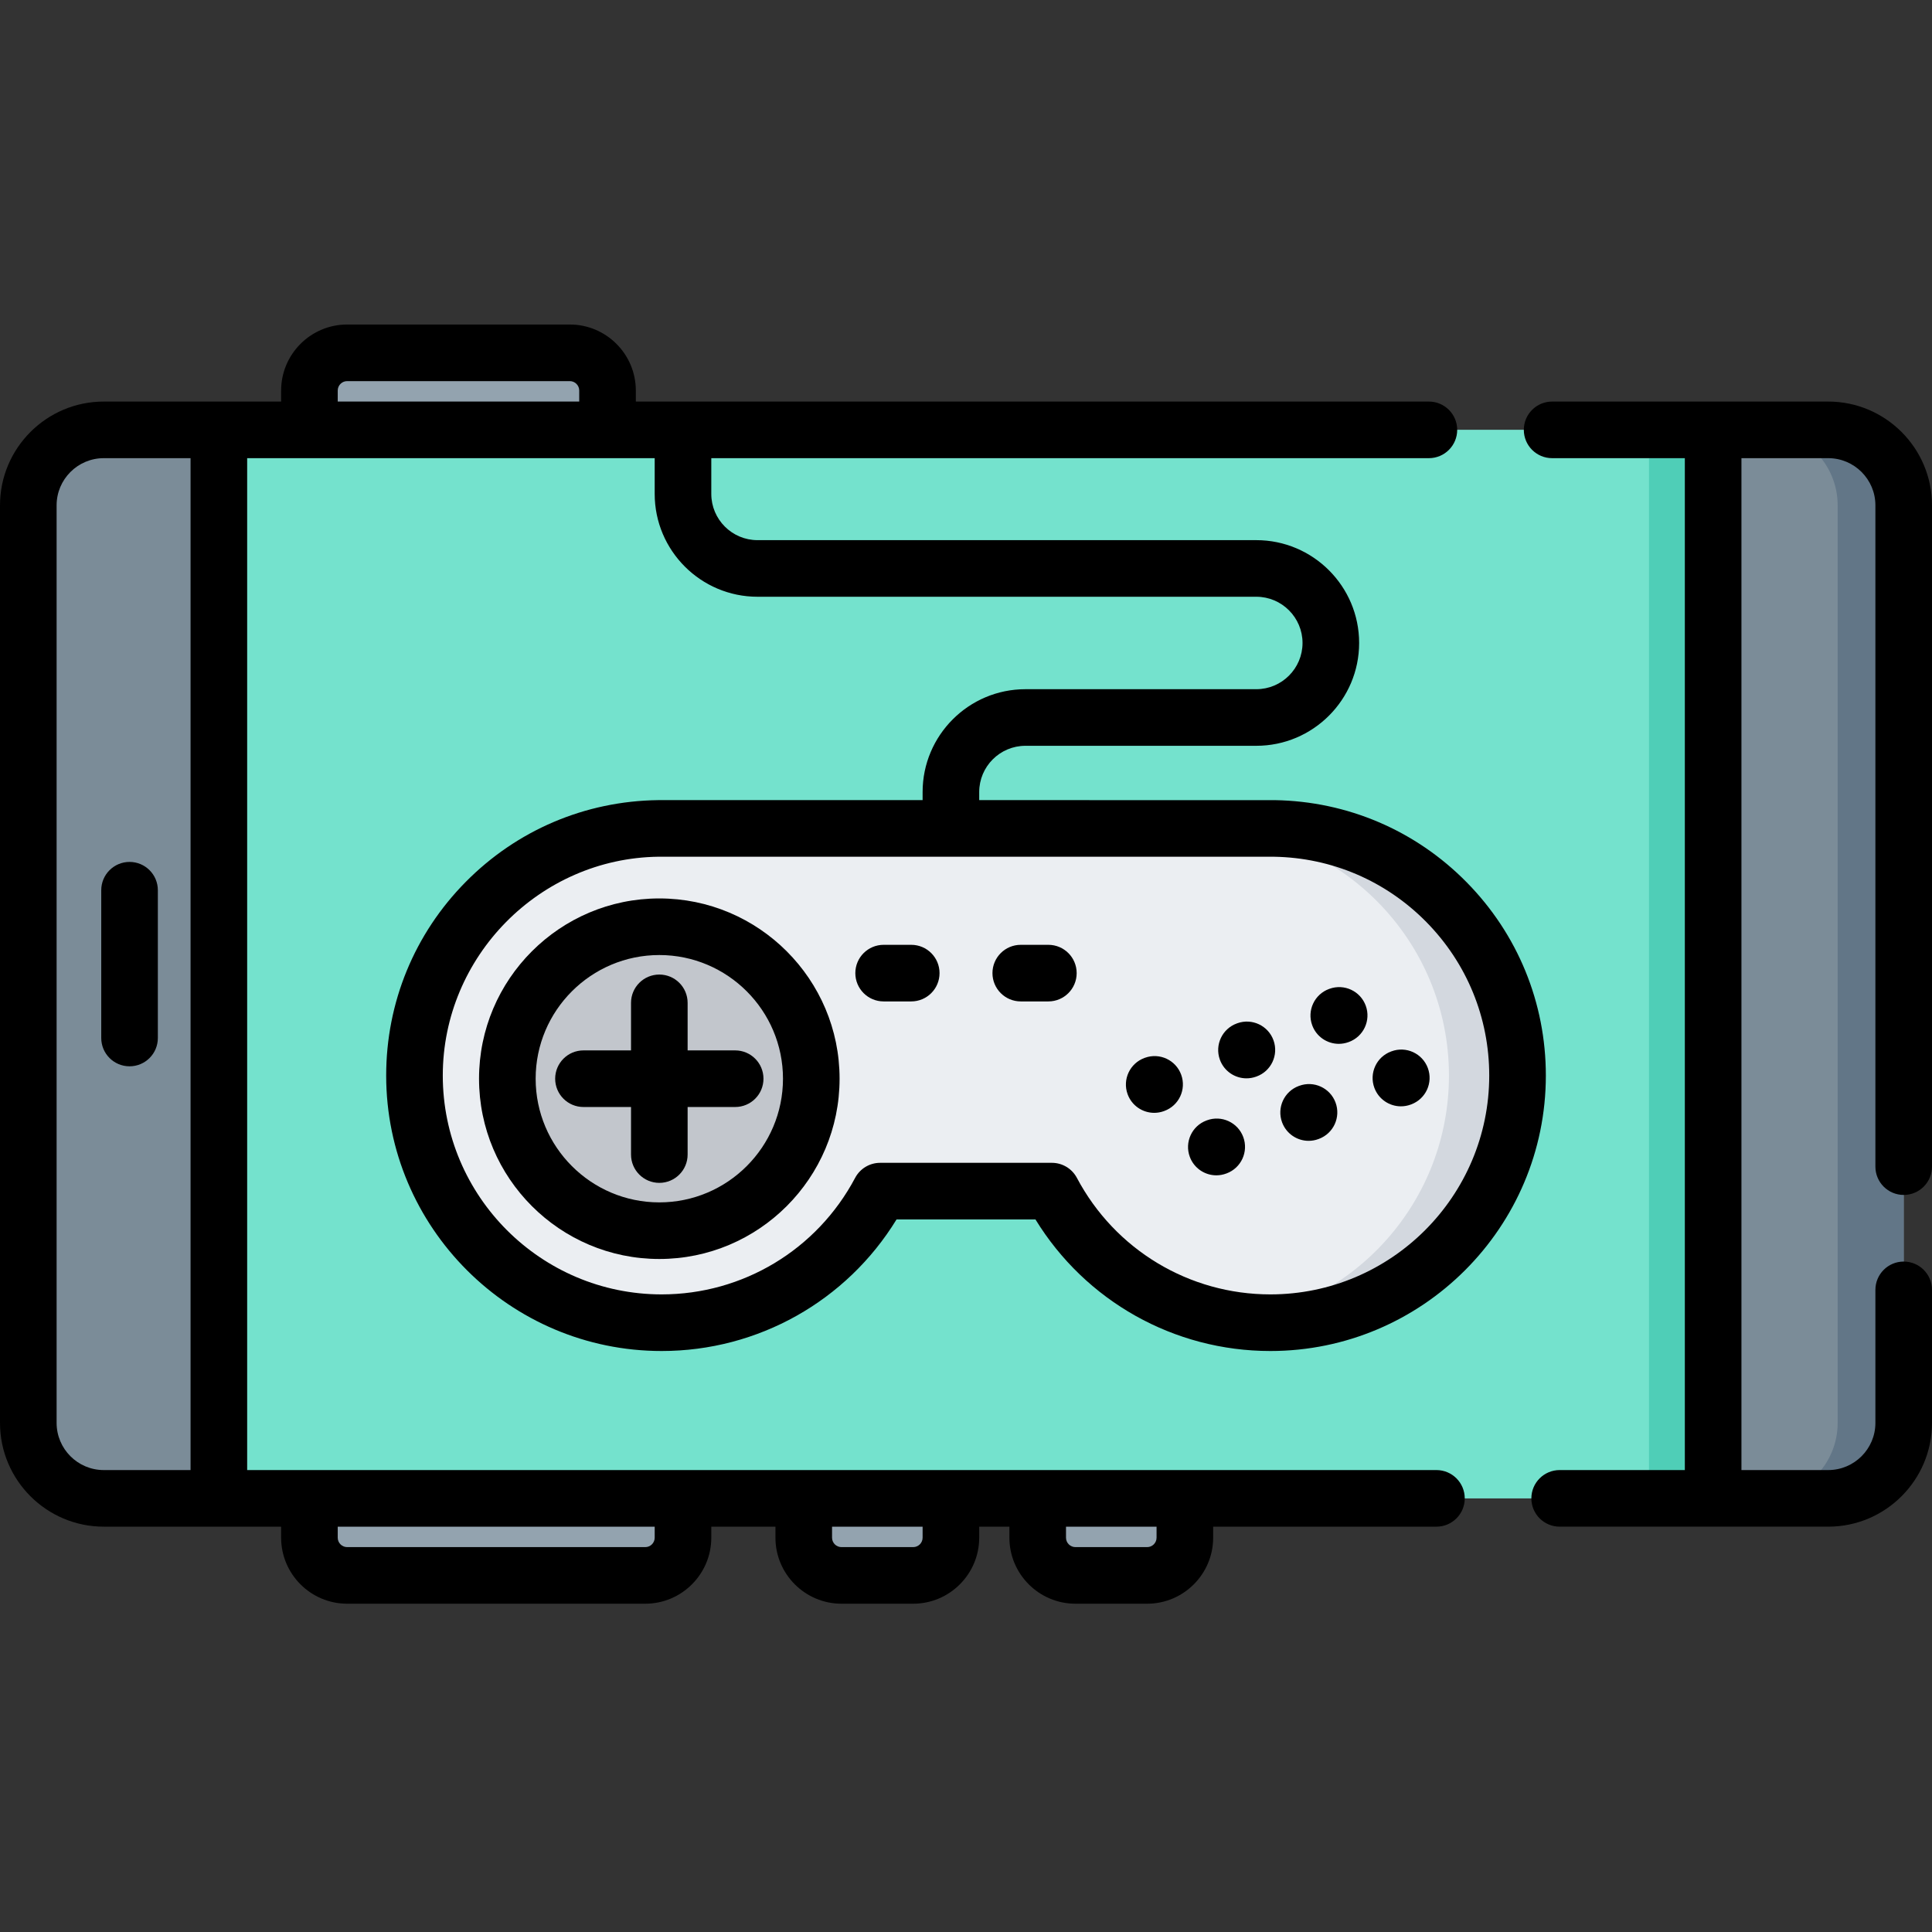 <svg height="512pt" viewBox="0 -86 512 512" width="512pt" xmlns="http://www.w3.org/2000/svg"><rect x="0" y="-86" width="512" height="512" fill="#333333" stroke="none"/><g fill="#93a3af"><path d="m161 17.5v13h-79v-13c0-5.523 4.477-10 10-10h59c5.523 0 10 4.477 10 10zm0 0"/><path d="m252 321.5v-13h-39v13c0 5.523 4.477 10 10 10h19c5.523 0 10-4.477 10-10zm0 0"/><path d="m181 321.5v-13h-99v13c0 5.523 4.477 10 10 10h79c5.523 0 10-4.477 10-10zm0 0"/><path d="m314 321.5v-13h-39v13c0 5.523 4.477 10 10 10h19c5.523 0 10-4.477 10-10zm0 0"/></g><path d="m504.5 47.918v243.16c0 11.051-8.949 20-20 20h-457c-11.051 0-20-8.949-20-20v-243.16c0-11.051 8.949-20 20-20h457c11.051 0 20 8.949 20 20zm0 0" fill="#7b8c98"/><path d="m504.5 47.918v243.16c0 11.051-8.949 20-20 20h-17.5c11.051 0 20-8.949 20-20v-243.16c0-11.051-8.949-20-20-20h17.5c11.051 0 20 8.949 20 20zm0 0" fill="#627687"/><path d="m58 27.918h396v283.16h-396zm0 0" fill="#74e2cd"/><path d="m437 27.918h17v283.164h-17zm0 0" fill="#4fceb7"/><path d="m337.715 133.543-163.242-.004c-35.773.469-64.633 29.598-64.633 65.484 0 36.176 29.324 65.504 65.504 65.504 25.105 0 46.902-14.133 57.898-34.867h45.516c10.996 20.734 32.793 34.867 57.898 34.867 36.18 0 65.504-29.328 65.504-65.504 0-35.824-28.758-64.914-64.445-65.48zm0 0" fill="#ebeef2"/><path d="m402.16 199.023c0 36.18-29.332 65.5-65.5 65.5-3.082 0-6.121-.211-9.09-.629 31.871-4.41 56.418-31.773 56.418-64.871 0-35.82-28.758-64.91-64.449-65.48h18.172c35.688.57 64.449 29.66 64.449 65.48zm0 0" fill="#d3d8df"/><path d="m215 199.867c0 22.246-18.031 40.277-40.273 40.277-22.242 0-40.273-18.031-40.273-40.277 0-22.242 18.031-40.273 40.273-40.273 22.242 0 40.273 18.031 40.273 40.273zm0 0" fill="#c2c6cc"/><path d="m504.5 230.672c4.145 0 7.5-3.359 7.5-7.5v-175.254c0-15.164-12.336-27.5-27.5-27.5h-73.172c-4.141 0-7.5 3.355-7.5 7.5s3.359 7.5 7.5 7.5h35.172v268.164h-33.172c-4.141 0-7.5 3.355-7.5 7.5s3.359 7.5 7.5 7.5h71.172c15.164 0 27.5-12.336 27.5-27.5v-35.254c0-4.141-3.355-7.5-7.5-7.5s-7.5 3.359-7.5 7.5v35.254c0 6.895-5.605 12.5-12.5 12.5h-23v-268.164h23c6.895 0 12.5 5.605 12.5 12.5v175.254c0 4.141 3.355 7.5 7.5 7.5zm0 0"/><path d="m26.832 189.082c0 4.145 3.359 7.5 7.5 7.5 4.145 0 7.5-3.355 7.5-7.5v-39.164c0-4.145-3.355-7.5-7.5-7.5-4.141 0-7.5 3.355-7.5 7.5zm0 0"/><path d="m332.934 96.645h-61.184c-15.023 0-27.25 12.223-27.25 27.25v2.148h-70.125c-19.297.25-37.398 7.953-50.969 21.688-13.586 13.746-21.066 31.965-21.066 51.293 0 40.258 32.75 73.008 73.004 73.008 25.555 0 49.008-13.25 62.25-34.871h36.812c13.246 21.621 36.695 34.871 62.25 34.871 40.258 0 73.008-32.75 73.008-73.008 0-19.293-7.461-37.484-21-51.227-13.523-13.723-31.578-21.445-50.832-21.75-.039 0-.078 0-.117 0l-78.215-.004v-2.148c0-6.754 5.496-12.25 12.25-12.25h61.184c15.027 0 27.25-12.223 27.25-27.25 0-15.023-12.223-27.25-27.25-27.25h-132.184c-6.754 0-12.25-5.496-12.25-12.25v-9.477h190.172c4.141 0 7.5-3.355 7.5-7.5 0-4.141-3.359-7.5-7.5-7.5h-210.172v-2.918c0-9.648-7.852-17.5-17.5-17.5h-59c-9.648 0-17.5 7.852-17.5 17.5v2.918h-47c-15.164 0-27.5 12.336-27.5 27.5v243.164c0 15.164 12.336 27.5 27.5 27.5h47v2.918c0 9.648 7.852 17.5 17.5 17.5h79c9.648 0 17.5-7.852 17.5-17.5v-2.918h17v2.918c0 9.648 7.852 17.5 17.5 17.5h19c9.648 0 17.5-7.852 17.5-17.5v-2.918h8v2.918c0 9.648 7.852 17.5 17.5 17.5h19c9.648 0 17.5-7.852 17.5-17.5v-2.918h59.172c4.141 0 7.5-3.355 7.5-7.5s-3.359-7.5-7.5-7.5h-315.172v-268.164h108v9.477c0 15.023 12.227 27.25 27.25 27.25h132.184c6.754 0 12.25 5.496 12.25 12.25 0 6.754-5.496 12.25-12.25 12.25zm45.047 61.684c10.758 10.914 16.68 25.367 16.68 40.695 0 31.984-26.02 58.004-58.004 58.004-21.523 0-41.172-11.832-51.273-30.883-1.301-2.449-3.848-3.984-6.625-3.984h-45.516c-2.777 0-5.324 1.535-6.625 3.984-10.102 19.051-29.75 30.883-51.273 30.883-31.984 0-58.004-26.02-58.004-58.004 0-31.562 25.672-57.57 57.133-57.984l163.18.004c15.273.258 29.594 6.395 40.328 17.285zm-288.48-140.828c0-1.379 1.121-2.5 2.5-2.5h59c1.379 0 2.5 1.121 2.5 2.5v2.918h-64zm84 304c0 1.379-1.121 2.5-2.5 2.5h-79c-1.379 0-2.5-1.121-2.5-2.5v-2.918h84zm71 0c0 1.379-1.121 2.5-2.5 2.5h-19c-1.379 0-2.5-1.121-2.5-2.5v-2.918h24zm62 0c0 1.379-1.121 2.5-2.5 2.5h-19c-1.379 0-2.5-1.121-2.5-2.5v-2.918h24zm-256-17.918h-23c-6.895 0-12.5-5.605-12.5-12.5v-243.164c0-6.895 5.605-12.5 12.5-12.5h23zm0 0"/><path d="m305.879 208.914c.848 0 1.707-.145 2.551-.449l.102-.039c3.898-1.41 5.91-5.707 4.5-9.605-1.406-3.895-5.711-5.906-9.602-4.5l-.105.039c-3.895 1.41-5.91 5.711-4.5 9.605 1.105 3.051 3.984 4.949 7.055 4.949zm0 0"/><path d="m330.332 199.77c.84 0 1.695-.141 2.531-.441l.105-.035c3.898-1.398 5.926-5.691 4.527-9.594-1.398-3.895-5.691-5.926-9.59-4.527l-.105.039c-3.898 1.395-5.926 5.691-4.527 9.59 1.098 3.062 3.984 4.969 7.059 4.969zm0 0"/><path d="m354.789 190.629c.848 0 1.711-.145 2.555-.449l.102-.035c3.895-1.41 5.91-5.711 4.5-9.605-1.41-3.895-5.711-5.906-9.605-4.5l-.102.035c-3.895 1.41-5.91 5.711-4.5 9.605 1.105 3.051 3.984 4.949 7.051 4.949zm0 0"/><path d="m322.344 225.473c.867 0 1.75-.152 2.609-.473l.105-.035c3.883-1.441 5.859-5.762 4.418-9.645-1.441-3.883-5.762-5.863-9.641-4.418l-.105.039c-3.883 1.441-5.859 5.758-4.418 9.641 1.125 3.023 3.988 4.891 7.031 4.891zm0 0"/><path d="m346.801 216.332c.867 0 1.75-.152 2.609-.473l.105-.039c3.883-1.441 5.859-5.758 4.418-9.641-1.441-3.883-5.762-5.867-9.641-4.418l-.105.035c-3.883 1.441-5.859 5.762-4.418 9.645 1.125 3.023 3.988 4.891 7.031 4.891zm0 0"/><path d="m371.258 207.188c.867 0 1.75-.148 2.609-.469l.105-.039c3.883-1.441 5.859-5.758 4.418-9.645-1.441-3.883-5.762-5.863-9.641-4.418l-.105.039c-3.883 1.441-5.859 5.758-4.418 9.641 1.125 3.023 3.988 4.891 7.031 4.891zm0 0"/><path d="m234.172 179.387h7.316c4.145 0 7.5-3.359 7.5-7.5 0-4.145-3.355-7.5-7.5-7.5h-7.316c-4.145 0-7.5 3.355-7.5 7.5 0 4.141 3.355 7.5 7.5 7.5zm0 0"/><path d="m270.512 179.387h7.316c4.145 0 7.5-3.359 7.5-7.5 0-4.145-3.355-7.5-7.5-7.5h-7.316c-4.145 0-7.5 3.355-7.5 7.5 0 4.141 3.355 7.5 7.5 7.5zm0 0"/><path d="m167.227 207.367v12.605c0 4.141 3.355 7.5 7.5 7.5 4.141 0 7.5-3.359 7.5-7.5v-12.605h12.602c4.145 0 7.5-3.355 7.5-7.5 0-4.141-3.355-7.5-7.5-7.5h-12.602v-12.602c0-4.141-3.359-7.5-7.5-7.5-4.145 0-7.5 3.359-7.5 7.5v12.602h-12.602c-4.145 0-7.5 3.359-7.5 7.5 0 4.145 3.355 7.5 7.5 7.5zm0 0"/><path d="m126.949 199.867c0 26.344 21.434 47.777 47.777 47.777 26.34 0 47.773-21.434 47.773-47.777 0-26.34-21.434-47.773-47.773-47.773-26.344 0-47.777 21.434-47.777 47.773zm47.777-32.773c18.07 0 32.773 14.703 32.773 32.773 0 18.074-14.703 32.777-32.773 32.777-18.074 0-32.773-14.703-32.773-32.777 0-18.07 14.699-32.773 32.773-32.773zm0 0"/></svg>